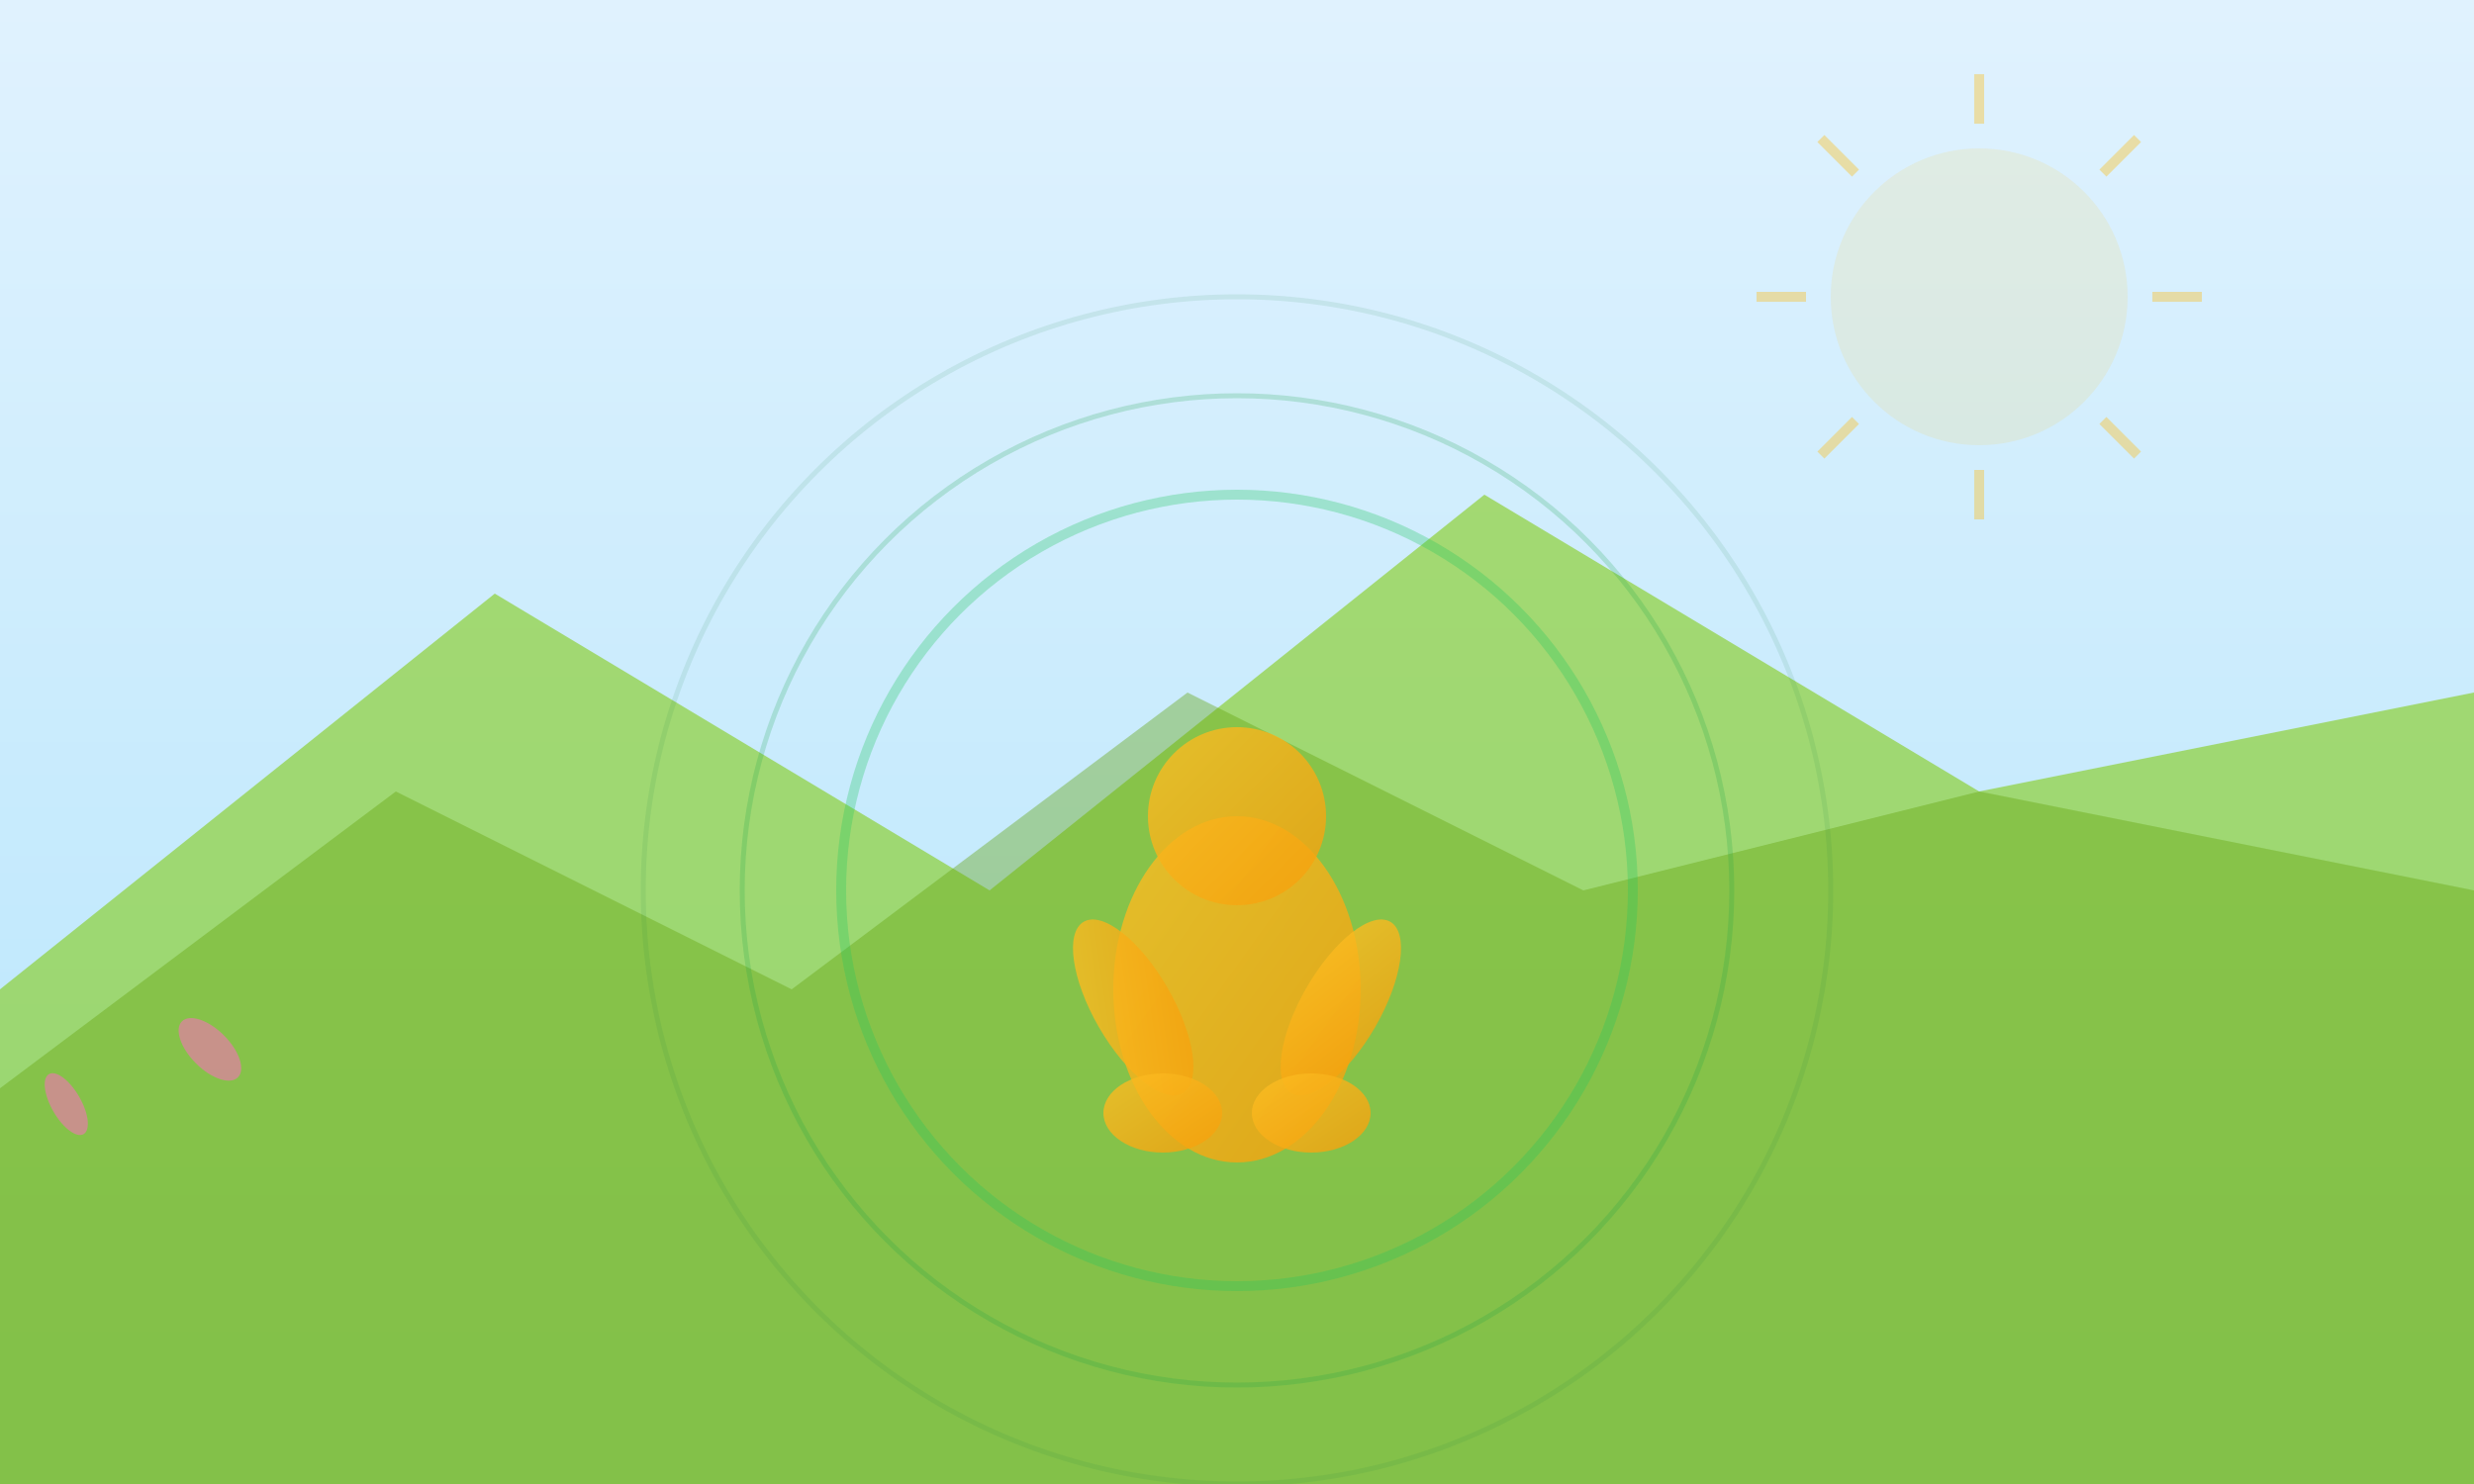<svg width="500" height="300" viewBox="0 0 500 300" xmlns="http://www.w3.org/2000/svg">
  <rect x="0" y="0" width="500" height="300" fill="#333333" stroke="none"/>
  <defs>
    <linearGradient id="skyGrad" x1="0%" y1="0%" x2="0%" y2="100%">
      <stop offset="0%" style="stop-color:#e0f2fe;stop-opacity:1" />
      <stop offset="100%" style="stop-color:#b3e5fc;stop-opacity:1" />
    </linearGradient>
    <linearGradient id="personGrad" x1="0%" y1="0%" x2="100%" y2="100%">
      <stop offset="0%" style="stop-color:#fbbf24;stop-opacity:1" />
      <stop offset="100%" style="stop-color:#f59e0b;stop-opacity:1" />
    </linearGradient>
  </defs>
  
  <!-- Background -->
  <rect width="500" height="300" fill="url(#skyGrad)"/>
  
  <!-- Mountains -->
  <path d="M0 200 L100 120 L200 180 L300 100 L400 160 L500 140 L500 300 L0 300 Z" fill="#84cc16" opacity="0.6"/>
  <path d="M0 220 L80 160 L160 200 L240 140 L320 180 L400 160 L500 180 L500 300 L0 300 Z" fill="#65a30d" opacity="0.4"/>
  
  <!-- Meditation person silhouette -->
  <g transform="translate(250,180)">
    <!-- Body -->
    <ellipse cx="0" cy="20" rx="25" ry="35" fill="url(#personGrad)" opacity="0.8"/>
    <!-- Head -->
    <circle cx="0" cy="-15" r="18" fill="url(#personGrad)" opacity="0.8"/>
    <!-- Arms in meditation pose -->
    <ellipse cx="-30" cy="10" rx="8" ry="20" fill="url(#personGrad)" opacity="0.8" transform="rotate(-30)"/>
    <ellipse cx="30" cy="10" rx="8" ry="20" fill="url(#personGrad)" opacity="0.8" transform="rotate(30)"/>
    <!-- Legs crossed -->
    <ellipse cx="-15" cy="45" rx="12" ry="8" fill="url(#personGrad)" opacity="0.8"/>
    <ellipse cx="15" cy="45" rx="12" ry="8" fill="url(#personGrad)" opacity="0.8"/>
  </g>
  
  <!-- Aura/energy circles -->
  <circle cx="250" cy="180" r="80" fill="none" stroke="#22c55e" stroke-width="2" opacity="0.3"/>
  <circle cx="250" cy="180" r="100" fill="none" stroke="#16a34a" stroke-width="1" opacity="0.2"/>
  <circle cx="250" cy="180" r="120" fill="none" stroke="#15803d" stroke-width="1" opacity="0.1"/>
  
  <!-- Floating lotus petals -->
  <g opacity="0.6">
    <ellipse cx="180" cy="120" rx="8" ry="4" fill="#f472b6" transform="rotate(45)"/>
    <ellipse cx="320" cy="140" rx="6" ry="3" fill="#ec4899" transform="rotate(-30)"/>
    <ellipse cx="200" cy="100" rx="7" ry="3" fill="#f472b6" transform="rotate(60)"/>
    <ellipse cx="300" cy="110" rx="5" ry="2" fill="#ec4899" transform="rotate(-45)"/>
  </g>
  
  <!-- Sun/light rays -->
  <g transform="translate(400,60)" opacity="0.4">
    <circle cx="0" cy="0" r="30" fill="#fbbf24" opacity="0.3"/>
    <line x1="-45" y1="0" x2="-35" y2="0" stroke="#fbbf24" stroke-width="2"/>
    <line x1="35" y1="0" x2="45" y2="0" stroke="#fbbf24" stroke-width="2"/>
    <line x1="0" y1="-45" x2="0" y2="-35" stroke="#fbbf24" stroke-width="2"/>
    <line x1="0" y1="35" x2="0" y2="45" stroke="#fbbf24" stroke-width="2"/>
    <line x1="-32" y1="-32" x2="-25" y2="-25" stroke="#fbbf24" stroke-width="2"/>
    <line x1="25" y1="25" x2="32" y2="32" stroke="#fbbf24" stroke-width="2"/>
    <line x1="32" y1="-32" x2="25" y2="-25" stroke="#fbbf24" stroke-width="2"/>
    <line x1="-25" y1="25" x2="-32" y2="32" stroke="#fbbf24" stroke-width="2"/>
  </g>
</svg>
